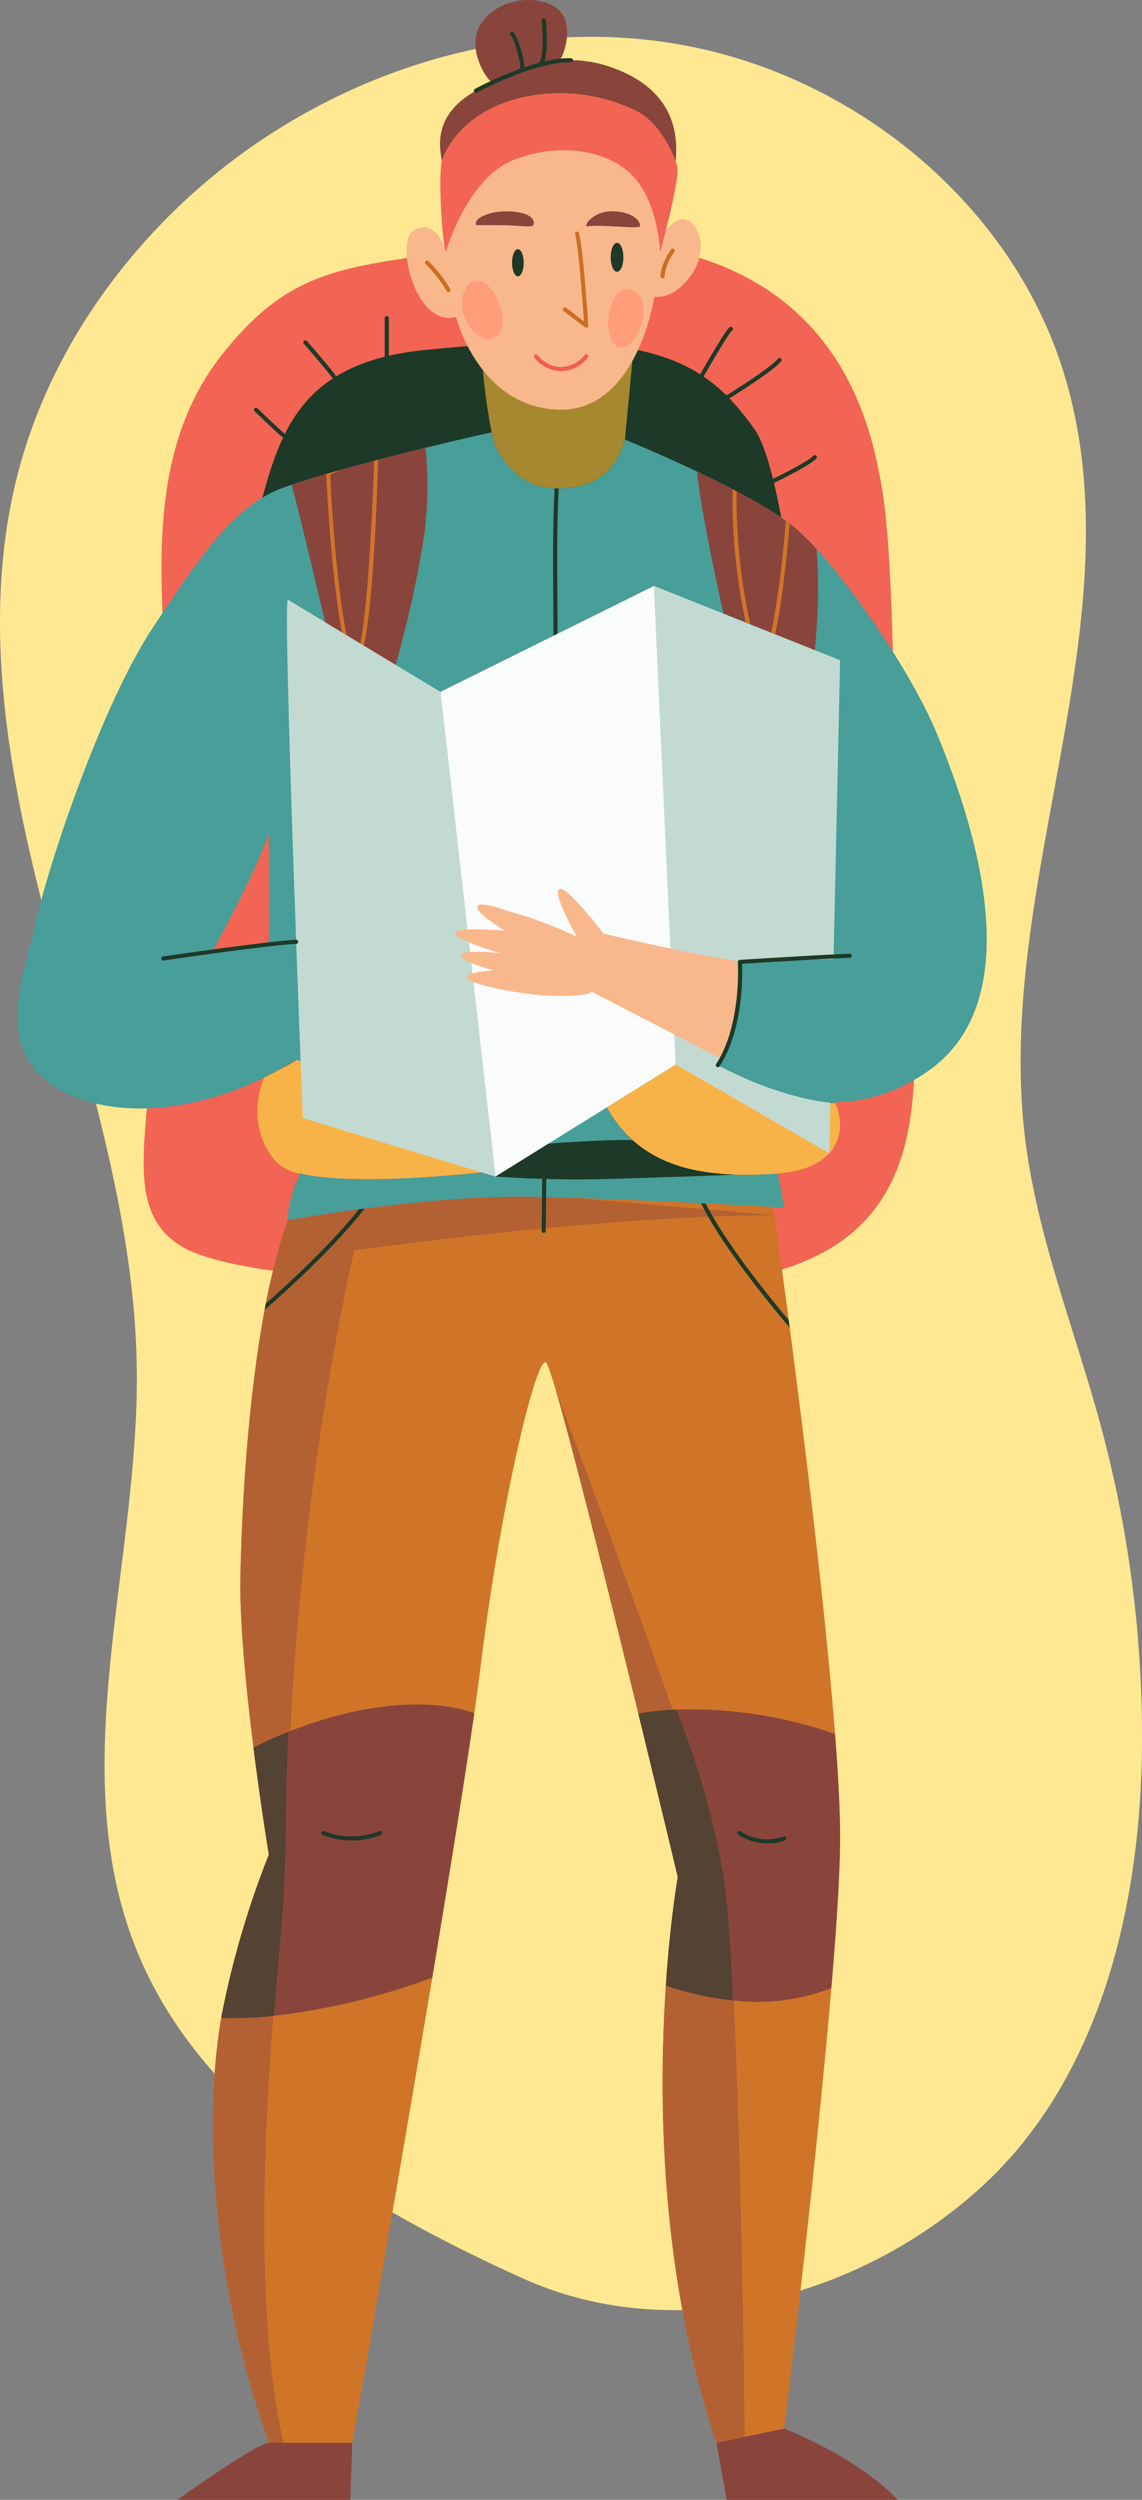 <svg id="Grupo_166179" data-name="Grupo 166179" xmlns="http://www.w3.org/2000/svg" xmlns:xlink="http://www.w3.org/1999/xlink" width="215.263" height="471.052" viewBox="0 0 215.263 471.052">
  <rect x="0" y="0" width="215.263" height="471.052" fill="#808080" stroke="none"/>
  <defs>
    <clipPath id="clip-path">
      <rect id="Rectángulo_44204" data-name="Rectángulo 44204" width="182.723" height="471.052" fill="none"/>
    </clipPath>
  </defs>
  <g id="Grupo_157493" data-name="Grupo 157493" transform="translate(0 0)">
    <path id="Trazado_114544" data-name="Trazado 114544" d="M156.894,466.879c-29.875-13.553-60.858-31.84-72.89-62.423-13.353-33.941.624-71.952.288-108.436-.267-28.9-9.608-56.814-16.957-84.762s-12.748-57.644-5.164-85.53C67.247,107.06,78.029,90.17,91.949,76.768c24.512-23.6,59.828-36.372,93.384-30.974s64.04,29.992,73.85,62.616c13.9,46.221-13.251,95.562-7.48,143.49,2.257,18.754,9.483,36.489,14.383,54.729a224.774,224.774,0,0,1,7.678,59.544c-.183,30.766-7.96,63.59-30.851,84.078C219.822,470.917,185.461,479.84,156.894,466.879Z" transform="translate(-58.504 -37.629)" fill="#ffe891"/>
    <g id="Grupo_172832" data-name="Grupo 172832" transform="translate(3.263)">
      <g id="Grupo_172832-2" data-name="Grupo 172832" clip-path="url(#clip-path)">
        <path id="Trazado_173713" data-name="Trazado 173713" d="M78.108,34.326c-22.839,3.511-32.981,3.139-46.276,20.013S20.445,93.3,20.9,107.692s-2.1,76.5-3.127,88.529-1.79,21.489,7.158,26.347,35.238,6.648,69.52,7.67,53.2-3.045,62.15-17.374,5.624-37.1,3.579-61.637-1.279-56.72-3.836-71.818S145.093,24.028,78.108,34.326" transform="translate(6.641 12.63)" fill="#f26453"/>
        <path id="Trazado_173714" data-name="Trazado 173714" d="M144.794,285.07c-.108,6.6-.736,16.045-1.642,26.677-2.961,35.1-8.866,83-8.866,83l-7.44,1.566-5.339,1.119c-10.769-31.8-10.937-65.395-9.54-86.164.843-12.548,2.253-20.449,2.253-20.449s-3.267-13.7-7.44-30.818c-5.369-21.951-12.21-49.517-15.554-60.9,0-.015-.015-.046-.015-.061-.967-3.267-1.657-5.185-1.918-5.246-1.918-.384-8.437,26.462-12.272,57.525-.291,2.409-.691,5.307-1.166,8.621-1.794,12.441-4.74,30.665-7.915,49.808-6.949,41.68-15.079,87.684-15.079,87.684H37.138c-11.69-32.8-11.889-63.738-8.975-80.075.046-.291.108-.567.154-.843A170.432,170.432,0,0,1,37.138,286.6s-1.488-9-2.9-20.172c-1.366-10.83-2.654-23.685-2.47-32.367.276-12.932,1.381-33.074,4.572-50.116.076-.4.153-.8.214-1.181.538-2.715,1.12-5.369,1.781-7.854.706-2.808,1.5-5.446,2.377-7.869,0,0,5.523-1.012,13.423-2.072.352-.046.706-.092,1.058-.122,9.312-1.227,21.6-2.454,32.062-2.209,2.531.061,5.17.139,7.839.23h.092c8.023.261,16.445.645,23.409.982.293,0,.584.015.875.031,5.645.276,10.248.521,12.748.66,0,0,.076.552.214,1.579.43,3.038,1.442,10.248,2.7,19.774.046.46.107.935.183,1.41v.015c2.793,21.323,6.75,53.292,8.545,76.548.66,8.575,1.028,15.969.936,21.2" transform="translate(10.284 62.878)" fill="#d07528"/>
        <path id="Trazado_173715" data-name="Trazado 173715" d="M132.429,166.123l-37.245-3.252h-.093c-2.669-.093-5.307-.169-7.839-.23-10.461-.245-22.749.982-32.06,2.209-.354.031-.706.076-1.058.122-7.9,1.058-13.423,2.072-13.423,2.072-.875,2.424-1.672,5.061-2.378,7.869-.66,2.485-1.242,5.124-1.779,7.839-.061.383-.139.8-.215,1.2-3.191,17.042-4.295,37.184-4.572,50.115-.183,8.683,1.105,21.538,2.47,32.368,1.412,11.167,2.9,20.172,2.9,20.172a170.524,170.524,0,0,0-8.821,29.914c-.046.276-.107.552-.153.843-2.915,16.338-2.715,47.279,8.973,80.075h2.793C30.924,359.47,41.417,284.1,41.417,284.1c-2.011-20.357,3.3-74.307,11.827-111.354,20.111-2.73,52.417-6.49,79.185-6.627" transform="translate(10.284 62.878)" fill="#b36133"/>
        <path id="Trazado_173716" data-name="Trazado 173716" d="M108.824,386.14l-5.339,1.119c-10.768-31.8-10.937-65.395-9.54-86.164.843-12.548,2.255-20.448,2.255-20.448s-3.268-13.7-7.441-30.819c-5.368-21.951-12.21-49.517-15.554-60.9,6.964,18.669,28.717,75.857,31.6,91.6,2.668,14.557,3.727,81.287,4.019,105.617" transform="translate(28.307 73.055)" fill="#b36133"/>
        <path id="Trazado_173717" data-name="Trazado 173717" d="M64.462,47.947c-24.048,2.4-27.6,16.108-31.566,31.447s6.154,60.523,5.566,62.092-2.378,50.913,1.966,55.261,69.068,5.429,83.6,4.858,18.4-6.372,17.636-11.751S136.56,77.042,126.588,62.877s-21.22-19.021-62.126-14.93" transform="translate(12.362 18)" fill="#1d3927"/>
        <path id="Trazado_173718" data-name="Trazado 173718" d="M78.172,57.979c-8.948.384-14.883-7.216-14.883-7.216a104.917,104.917,0,0,0,1.658,11.755c.122.62.23,1.136.313,1.47.512,2.045,4.048,8.821,11.356,9.076s11.655-2.812,13.444-9.2l1.413-14.825s-4.353,8.561-13.3,8.944" transform="translate(24.473 18.961)" fill="#a5882f"/>
        <path id="Trazado_173719" data-name="Trazado 173719" d="M33.5,147.424q3.118-1.5,6.333-3.439Z" transform="translate(12.955 55.677)" fill="#a5882f"/>
        <path id="Trazado_173720" data-name="Trazado 173720" d="M40.171,143.984q-3.212,1.949-6.333,3.439c-1.846,4.741-1.952,11.235,2.5,15.993a8.948,8.948,0,0,0,4.383,2.038c11.167,2.665,36.779-.5,36.779-.5Z" transform="translate(12.621 55.676)" fill="#f8b348"/>
        <path id="Trazado_173721" data-name="Trazado 173721" d="M173.471,115.837c-4.372-10.708-14.911-26.462-22.826-35.114a47.874,47.874,0,0,0-3.773-3.744c-3.881-3.389-11.751-7.516-18.747-10.845-7.27-3.453-13.591-6.028-13.591-6.028-1.718,6.106-5.752,9.173-12.487,9.219-.245,0-.506,0-.767-.015H101.1c-7.316-.262-10.845-7.04-11.367-9.081-.076-.338-.184-.843-.306-1.473-2.624.552-7.226,1.611-12.472,2.9-8.667,2.134-19.114,4.864-25.25,6.964-.721.247-1.38.477-1.979.707-8.7,3.3-15.079,12.394-24.284,26.386S6.587,137.926,3.7,150.091s-6.642,21.476,0,29.145c6.029,6.95,22.75,10.754,42.753,1.15l6.336-3.451,37.323,20.972s-25.6,3.174-36.771.506H53.3C50.75,204.043,51,207.2,51,207.2s26.6-4.862,46.541-4.4c.445.015.906.015,1.366.031.261.015.506.015.767.015,16.306.445,36.4,1.5,42.829,1.857,1.319.061,2.07.107,2.07.107l-1.242-6.411c-13.576,1.043-25.848-.753-32.184-12.472l12.978-8.054,7.164.09a55.786,55.786,0,0,0,13.284,5.923c7.7,1.932,17.78,2.041,27.613-5.154,19.942-14.573,6.4-50.36,1.288-62.893M47.422,154.753l-10.738,2s8.438-15.339,10.738-22.506Z" transform="translate(0 22.72)" fill="#489e99"/>
        <path id="Trazado_173722" data-name="Trazado 173722" d="M107.966,150.647a55.94,55.94,0,0,1-13.294-5.925,42.148,42.148,0,0,0,13.294,5.925" transform="translate(36.608 55.962)" fill="#a5882f"/>
        <path id="Trazado_173723" data-name="Trazado 173723" d="M39.01,331.953c-2.3,0-17.257,10.738-17.257,10.738h32.6l.383-10.738Z" transform="translate(8.412 128.361)" fill="#89453c"/>
        <path id="Trazado_173724" data-name="Trazado 173724" d="M95.041,332.7,96.97,343.44h32.2s-6.128-7.219-21.348-13.423Z" transform="translate(36.751 127.612)" fill="#89453c"/>
        <path id="Trazado_173725" data-name="Trazado 173725" d="M105.387,33.439c-1.45-.223-2.766,1.046-3.618,2.147-.58,2.291-1.048,3.989-1.048,3.989s-.383-9.141-4.985-14.126S81.93,18.8,73.109,22.254,60.325,39.575,60.325,39.575a4.026,4.026,0,0,1-.148-.519c-.9-2.879-3.284-5.487-6.179-3.317-3.069,2.3.575,18.026,8.245,16.108,0,0,4.218,16.873,19.175,17.449S99.635,48.011,99.635,48.011s3.451.767,6.9-4.027,1.342-10.162-1.151-10.546" transform="translate(20.46 7.9)" fill="#f9b88c"/>
        <path id="Trazado_173726" data-name="Trazado 173726" d="M123.037,151.788s-2.3.885-9.456-1.116a42.147,42.147,0,0,1-13.294-5.925l-7.161-.093-12.975,8.057a22.825,22.825,0,0,0,4.859,6.215c5.017,4.512,11.687,6.217,19.127,6.466a74.978,74.978,0,0,0,8.205-.208c13.588-1.041,12.49-10.465,10.7-13.4" transform="translate(30.993 55.935)" fill="#f8b348"/>
        <path id="Trazado_173727" data-name="Trazado 173727" d="M58.152,33.862a4.026,4.026,0,0,0,.148.519c-.044-.173-.094-.347-.148-.519" transform="translate(22.486 13.094)" fill="#f26453"/>
        <path id="Trazado_173728" data-name="Trazado 173728" d="M78.021,1.9C75.177-.783,67.955-.965,63.992,3.58s0,10.848,1.285,11.885a34.551,34.551,0,0,1,12.881-4.037C79.714,8.858,80.349,4.1,78.021,1.9" transform="translate(24.081 0)" fill="#89453c"/>
        <path id="Trazado_173729" data-name="Trazado 173729" d="M88.863,9.222a22.614,22.614,0,0,0-8.843-.955A34.466,34.466,0,0,0,67.154,12.3q-1.9.984-3.73,2.112c-7.8,4.809-5.753,11.173-5.626,12.834.641-2.3,4.145-9.076,14.089-11.76a32.433,32.433,0,0,1,22.857,2.429c3.637,1.932,6.153,6.681,7.118,9.331.985-9.5-4.178-15.212-13-18.024" transform="translate(22.22 3.163)" fill="#89453c"/>
        <path id="Trazado_173730" data-name="Trazado 173730" d="M102.137,26.4c-.071-.255-.176-.566-.3-.9-.964-2.65-3.481-7.4-7.118-9.331a32.429,32.429,0,0,0-22.855-2.429c-9.945,2.685-13.449,9.46-14.089,11.762-.6,2.154-.089,13.447.62,16.547.054.172.1.345.147.517,0,0,3.963-13.87,12.784-17.321s18.024-1.789,22.627,3.2,4.985,14.125,4.985,14.125.469-1.7,1.048-3.989c1.084-4.285,2.564-10.682,2.148-12.181" transform="translate(22.24 4.901)" fill="#f26453"/>
        <path id="Trazado_173731" data-name="Trazado 173731" d="M36.822,81.482c-1.015.767,2.819,97.692,2.819,97.692l36.3,11.021L65.583,98.867Z" transform="translate(14.172 31.508)" fill="#c3dad2"/>
        <path id="Trazado_173732" data-name="Trazado 173732" d="M86.551,79.617l35.076,14-2.04,92.909L90.651,169.8Z" transform="translate(33.468 30.787)" fill="#c3dad2"/>
        <path id="Trazado_173733" data-name="Trazado 173733" d="M117.692,130.3l-18.282.57H99.38s.7,1.279-.575,8.95a30.539,30.539,0,0,1-2.857,9.346,8.4,8.4,0,0,1-.722,1.17c12.911,6.809,21.983,7.134,21.983,7.134Z" transform="translate(36.822 50.384)" fill="#489e99"/>
        <path id="Trazado_173734" data-name="Trazado 173734" d="M75.418,233.259c-1.794,12.441-4.74,30.665-7.915,49.808a126.748,126.748,0,0,1-29.868,7.226,71.335,71.335,0,0,1-9.909.383c.046-.291.107-.567.153-.843A170.571,170.571,0,0,1,36.7,259.919s-1.488-9-2.9-20.172c2.18-1.1,4.372-2.1,6.551-2.961,13.53-5.445,26.708-6.534,35.068-3.528" transform="translate(10.721 89.562)" fill="#89453c"/>
        <path id="Trazado_173735" data-name="Trazado 173735" d="M122.434,258.133c-.108,6.6-.736,16.045-1.642,26.677a38.4,38.4,0,0,1-18.561,2.316,58.571,58.571,0,0,1-12.624-2.791c.843-12.548,2.253-20.449,2.253-20.449s-3.267-13.7-7.44-30.818a53.765,53.765,0,0,1,7.148-.736,82.364,82.364,0,0,1,29.929,4.6c.66,8.575,1.028,15.969.936,21.2" transform="translate(32.644 89.816)" fill="#89453c"/>
        <path id="Trazado_173736" data-name="Trazado 173736" d="M59.834,41.355a.381.381,0,0,1-.336-.2,24.437,24.437,0,0,0-3.958-5.086.383.383,0,0,1,.532-.552,24.694,24.694,0,0,1,4.1,5.268.381.381,0,0,1-.151.52.371.371,0,0,1-.184.049" transform="translate(21.431 13.693)" fill="#cc6e24"/>
        <path id="Trazado_173737" data-name="Trazado 173737" d="M78.564,49.591a.381.381,0,0,1-.233-.079l-4.02-3.067a.384.384,0,0,1,.466-.61l3.349,2.557c-.2-3.024-.932-13.32-1.654-16.452a.383.383,0,1,1,.747-.172c.86,3.727,1.693,16.858,1.728,17.415a.382.382,0,0,1-.2.362.375.375,0,0,1-.18.046" transform="translate(28.677 12.169)" fill="#cc6e24"/>
        <path id="Trazado_173738" data-name="Trazado 173738" d="M75.367,51.325c-.072,0-.143,0-.211,0a6.6,6.6,0,0,1-4.862-2.576.383.383,0,0,1,.08-.537.387.387,0,0,1,.537.08,5.8,5.8,0,0,0,4.274,2.266A5.862,5.862,0,0,0,79.8,48.266a.383.383,0,1,1,.581.5,6.53,6.53,0,0,1-5.01,2.558" transform="translate(27.153 18.612)" fill="#f25e4c"/>
        <path id="Trazado_173739" data-name="Trazado 173739" d="M87.819,39.4a.38.38,0,0,1-.381-.363c-.007-.085-.079-2.081,1.97-5.1a.387.387,0,0,1,.534-.1.383.383,0,0,1,.1.532C88.152,37.151,88.2,38.983,88.2,39a.383.383,0,0,1-.366.4h-.017" transform="translate(33.81 13.06)" fill="#cc6e24"/>
        <path id="Trazado_173740" data-name="Trazado 173740" d="M83.057,35.724c0,1.509-.537,2.733-1.2,2.733s-1.2-1.224-1.2-2.733.537-2.732,1.2-2.732,1.2,1.223,1.2,2.732" transform="translate(31.19 12.757)" fill="#1d3927"/>
        <path id="Trazado_173741" data-name="Trazado 173741" d="M69.452,36.423c0,1.414-.494,2.56-1.1,2.56s-1.1-1.145-1.1-2.56.494-2.56,1.1-2.56,1.1,1.145,1.1,2.56" transform="translate(26.003 13.094)" fill="#1d3927"/>
        <path id="Trazado_173742" data-name="Trazado 173742" d="M62.438,14.426a.379.379,0,0,1-.337-.2.385.385,0,0,1,.154-.52c.444-.24,10.784-5.8,17.805-5.8.11,0,.218,0,.326.006a.383.383,0,0,1-.01.765h-.011c-.1,0-.2,0-.3,0-6.829,0-17.336,5.655-17.442,5.712a.383.383,0,0,1-.183.047" transform="translate(23.996 3.055)" fill="#1d3927"/>
        <path id="Trazado_173743" data-name="Trazado 173743" d="M69.1,12.027a.383.383,0,0,1-.241-.682c.376-.639-1-5.623-1.774-6.393a.383.383,0,0,1,.542-.542c.747.747,2.174,5.2,2.038,6.782a.973.973,0,0,1-.344.765.388.388,0,0,1-.222.069m-.222-.7Z" transform="translate(25.896 1.662)" fill="#1d3927"/>
        <path id="Trazado_173744" data-name="Trazado 173744" d="M71.221,11.584a.383.383,0,0,1-.3-.621c1.026-1.294.732-6.24.532-8.036a.384.384,0,0,1,.34-.424.391.391,0,0,1,.422.338c.078.693.713,6.824-.692,8.6a.385.385,0,0,1-.3.146" transform="translate(27.392 0.967)" fill="#1d3927"/>
        <path id="Trazado_173745" data-name="Trazado 173745" d="M74.24,88.012c.061,7.915.107,15.4-.322,21.262-.783,10.307-1.55,70.7-1.811,90.628-.031,3.9-.061,6.244-.061,6.382a.384.384,0,0,1-.767-.015c0-.137.031-2.485.061-6.382.261-19.957,1.028-80.336,1.811-90.66.428-5.828.383-13.3.322-21.215-.046-7.348-.108-14.9.245-21.645.261.015.521.015.767.015-.352,6.734-.291,14.281-.245,21.63" transform="translate(27.562 25.663)" fill="#1d3927"/>
        <path id="Trazado_173746" data-name="Trazado 173746" d="M90.818,154.939c-4.864-.162-15.812.641-15.812.641L64.988,161.8s9.818.724,19.322.494,26.419-.833,25.73-.861c-.008,0-.029-.006-.04-.007-7.44-.25-14.108-1.954-19.127-6.466l-.055-.019" transform="translate(25.13 59.904)" fill="#1d3927"/>
        <path id="Trazado_173747" data-name="Trazado 173747" d="M19.966,131.615a.383.383,0,0,1-.055-.763c.191-.028,19.153-2.818,25.06-3.146a.387.387,0,0,1,.4.361.382.382,0,0,1-.362.4c-5.873.329-24.8,3.113-24.989,3.141a.392.392,0,0,1-.057,0" transform="translate(7.572 49.382)" fill="#1d3927"/>
        <path id="Trazado_173748" data-name="Trazado 173748" d="M37.824,61.067A.377.377,0,0,1,37.614,61c-.679-.444-4.855-4.485-5.328-4.944a.383.383,0,1,1,.532-.552c1.84,1.785,4.747,4.548,5.214,4.853a.383.383,0,0,1-.209.7" transform="translate(12.439 21.423)" fill="#1d3927"/>
        <path id="Trazado_173749" data-name="Trazado 173749" d="M44.733,53.627a.383.383,0,0,1-.347-.22c-.229-.485-3.429-4.243-5.393-6.5a.383.383,0,1,1,.578-.5c.86.987,5.165,5.949,5.508,6.675a.384.384,0,0,1-.347.546" transform="translate(15.042 17.893)" fill="#1d3927"/>
        <path id="Trazado_173750" data-name="Trazado 173750" d="M50.33,50.905a.384.384,0,0,1-.384-.383V43.331a.384.384,0,0,1,.768,0v7.191a.384.384,0,0,1-.384.383" transform="translate(19.313 16.607)" fill="#1d3927"/>
        <path id="Trazado_173751" data-name="Trazado 173751" d="M93,54.342a.393.393,0,0,1-.19-.05.383.383,0,0,1-.143-.523c.492-.864,4.833-8.466,5.751-9.253a.384.384,0,1,1,.5.582c-.62.53-3.679,5.7-5.586,9.049a.381.381,0,0,1-.333.194" transform="translate(35.812 17.178)" fill="#1d3927"/>
        <path id="Trazado_173752" data-name="Trazado 173752" d="M96.7,56.359a.383.383,0,0,1-.2-.71c.08-.05,8.165-5.038,9.64-6.86a.384.384,0,1,1,.6.483c-1.559,1.923-9.5,6.822-9.834,7.03a.382.382,0,0,1-.2.057" transform="translate(37.244 18.811)" fill="#1d3927"/>
        <path id="Trazado_173753" data-name="Trazado 173753" d="M102.9,67.086a.383.383,0,0,1-.166-.729c1.828-.879,6.77-3.382,7.671-4.383a.383.383,0,0,1,.57.513c-1.187,1.319-7.634,4.429-7.908,4.561a.38.38,0,0,1-.166.039" transform="translate(39.64 23.915)" fill="#1d3927"/>
        <path id="Trazado_173754" data-name="Trazado 173754" d="M47.1,250.6a15.156,15.156,0,0,1-5.555-1.058.383.383,0,1,1,.28-.713,14.167,14.167,0,0,0,10.433.011.383.383,0,1,1,.329.692A13.762,13.762,0,0,1,47.1,250.6" transform="translate(15.968 96.207)" fill="#1d3927"/>
        <path id="Trazado_173755" data-name="Trazado 173755" d="M103.656,251.16a10.766,10.766,0,0,1-5.615-1.647.383.383,0,0,1,.4-.657,9.181,9.181,0,0,0,8.137,1,.382.382,0,0,1,.509.186.387.387,0,0,1-.186.51,8.205,8.205,0,0,1-3.241.6" transform="translate(37.839 96.208)" fill="#1d3927"/>
        <path id="Trazado_173756" data-name="Trazado 173756" d="M52.475,164.225c-5.339,6.827-13.178,14.129-18.853,19.1.078-.4.154-.8.215-1.181,5.415-4.785,12.518-11.475,17.58-17.794.352-.047.706-.093,1.058-.123" transform="translate(13.001 63.503)" fill="#1d3927"/>
        <path id="Trazado_173757" data-name="Trazado 173757" d="M109.66,186.961c-4.955-5.875-13.1-16.03-16.721-23.456.291,0,.584.017.874.032,3.483,6.933,10.784,16.184,15.663,22.012.047.46.108.936.184,1.412" transform="translate(35.938 63.225)" fill="#1d3927"/>
        <path id="Trazado_173758" data-name="Trazado 173758" d="M62.436,31.324c-.767-1.279,2.812-2.94,6.9-2.557s4.091,2.045,3.836,2.557-3.451,0-6.008,0Z" transform="translate(24.103 11.102)" fill="#89453c"/>
        <path id="Trazado_173759" data-name="Trazado 173759" d="M77.6,31.552c-1,.18.894-3.024,4.985-2.839s5.114,2.3,4.858,2.839-7.542-.412-9.843,0" transform="translate(29.904 11.1)" fill="#89453c"/>
        <path id="Trazado_173760" data-name="Trazado 173760" d="M62.15,78.211A212.277,212.277,0,0,1,56.9,101.743L50.89,98.108l-.628-.369-2.593-1.579-.86-.506L43.62,93.72s-5.232-22.105-6.336-25.909c1.84-.63,4.064-1.32,6.519-2.026.829-.23,1.672-.476,2.547-.721,2.086-.582,4.279-1.18,6.488-1.749.261-.076.521-.137.767-.2,3.023-.8,6.075-1.564,8.929-2.27a71.583,71.583,0,0,1-.384,17.365" transform="translate(14.417 23.528)" fill="#89453c"/>
        <path id="Trazado_173761" data-name="Trazado 173761" d="M114.594,97.718l-7.487-2.991-.706-.276-3.958-1.581-.858-.352-4.2-1.672S93.271,72.837,92.4,64.077c2.194,1.044,4.494,2.163,6.7,3.329.261.137.506.261.752.4a79.582,79.582,0,0,1,9.266,5.538c.261.169.506.352.736.537.459.354.889.706,1.288,1.043a47.4,47.4,0,0,1,3.773,3.744c.844,8.052-.322,19.052-.322,19.052" transform="translate(35.728 24.778)" fill="#89453c"/>
        <path id="Trazado_173762" data-name="Trazado 173762" d="M51.02,62.682c-.276,8.836-.767,17.75-1.365,24.622-.369,4.157-.782,7.592-1.212,9.8l.63.369c1.657-7.194,2.407-24.989,2.715-34.99-.245.061-.508.122-.768.2m-8.252,2.593,1.764-.843c-.874.245-1.718.491-2.546.72C42.062,66.779,43,85.417,44.992,95l.86.521c-.476-2.194-1.014-5.491-1.566-10.446-.874-7.717-1.442-16.307-1.518-19.8" transform="translate(16.235 24.162)" fill="#d07528"/>
        <path id="Trazado_173763" data-name="Trazado 173763" d="M107.26,72.413a184.721,184.721,0,0,1-2.717,21.108l.706.277c1.366-5.845,2.332-15.923,2.747-20.847-.23-.184-.476-.369-.736-.538m-9.266-5.537c-.245-.139-.491-.261-.752-.4A110.165,110.165,0,0,0,99.728,91.59l.858.352a110.855,110.855,0,0,1-2.592-25.066" transform="translate(37.586 25.706)" fill="#d07528"/>
        <path id="Trazado_173764" data-name="Trazado 173764" d="M97.779,79.617,57.515,99.588l10.363,91.327,34-21.112Z" transform="translate(22.24 30.787)" fill="#fafbfb"/>
        <path id="Trazado_173765" data-name="Trazado 173765" d="M113.2,134.544h.031l-.031-.128c-6.712-.767-25.7-5.178-25.7-5.178s-6.71-8.821-8.245-8.437,2.493,7.861,3.26,9.012a91.076,91.076,0,0,0-10.163-4.027c-3.067-.767-8.054-2.876-8.628-1.725s5.176,4.6,5.176,4.6-8.821-.767-9.4.384,8.438,3.836,8.438,3.836-6.9-.767-7.287.383,6.136,2.877,6.136,2.877-4.794.191-4.985,1.341,9.588,3.26,16.3,3.453,7.158-.768,7.158-.768l24.5,12.672a30.606,30.606,0,0,0,2.857-9.348c1.279-7.67.575-8.948.575-8.948" transform="translate(23.001 46.708)" fill="#f9b88c"/>
        <path id="Trazado_173766" data-name="Trazado 173766" d="M95.333,150.983a.378.378,0,0,1-.208-.061.382.382,0,0,1-.114-.531c4.827-7.442,4.1-19.113,4.093-19.231a.384.384,0,0,1,.358-.409c.177-.011,17.714-1.1,20.728-1.141h.006a.383.383,0,0,1,.006.767c-2.75.039-17.725.957-20.312,1.118.1,2.136.287,12.343-4.235,19.314a.381.381,0,0,1-.322.175" transform="translate(36.715 50.118)" fill="#1d3927"/>
        <path id="Trazado_173767" data-name="Trazado 173767" d="M40.351,235.345c-.753,17.3-.093,22.979-1.442,38.472-.538,6.045-.953,11.046-1.273,15.034a71.343,71.343,0,0,1-9.909.383c.046-.291.107-.567.153-.843A170.592,170.592,0,0,1,36.7,258.478s-1.487-9.005-2.9-20.172c2.178-1.1,4.372-2.1,6.552-2.961" transform="translate(10.722 91.004)" fill="#544233"/>
        <path id="Trazado_173768" data-name="Trazado 173768" d="M89.606,284.317c.843-12.548,2.255-20.448,2.255-20.448s-3.267-13.7-7.44-30.819a53.971,53.971,0,0,1,7.148-.736,153.247,153.247,0,0,1,8.9,31.432c.951,6.121,1.473,15.8,1.764,23.363a58.606,58.606,0,0,1-12.624-2.791" transform="translate(32.644 89.832)" fill="#544233"/>
        <path id="Trazado_173769" data-name="Trazado 173769" d="M61.828,38.787C58,42.507,62.851,51.051,66.749,48.8s-1.279-13.552-4.921-10.012" transform="translate(23.368 14.735)" fill="#ff9d7b"/>
        <path id="Trazado_173770" data-name="Trazado 173770" d="M84.893,39.479c-4.363-1.805-6.189,8.665-2.9,10.633s7.764-8.62,2.9-10.633" transform="translate(31.054 15.185)" fill="#ff9d7b"/>
      </g>
    </g>
  </g>
</svg>
